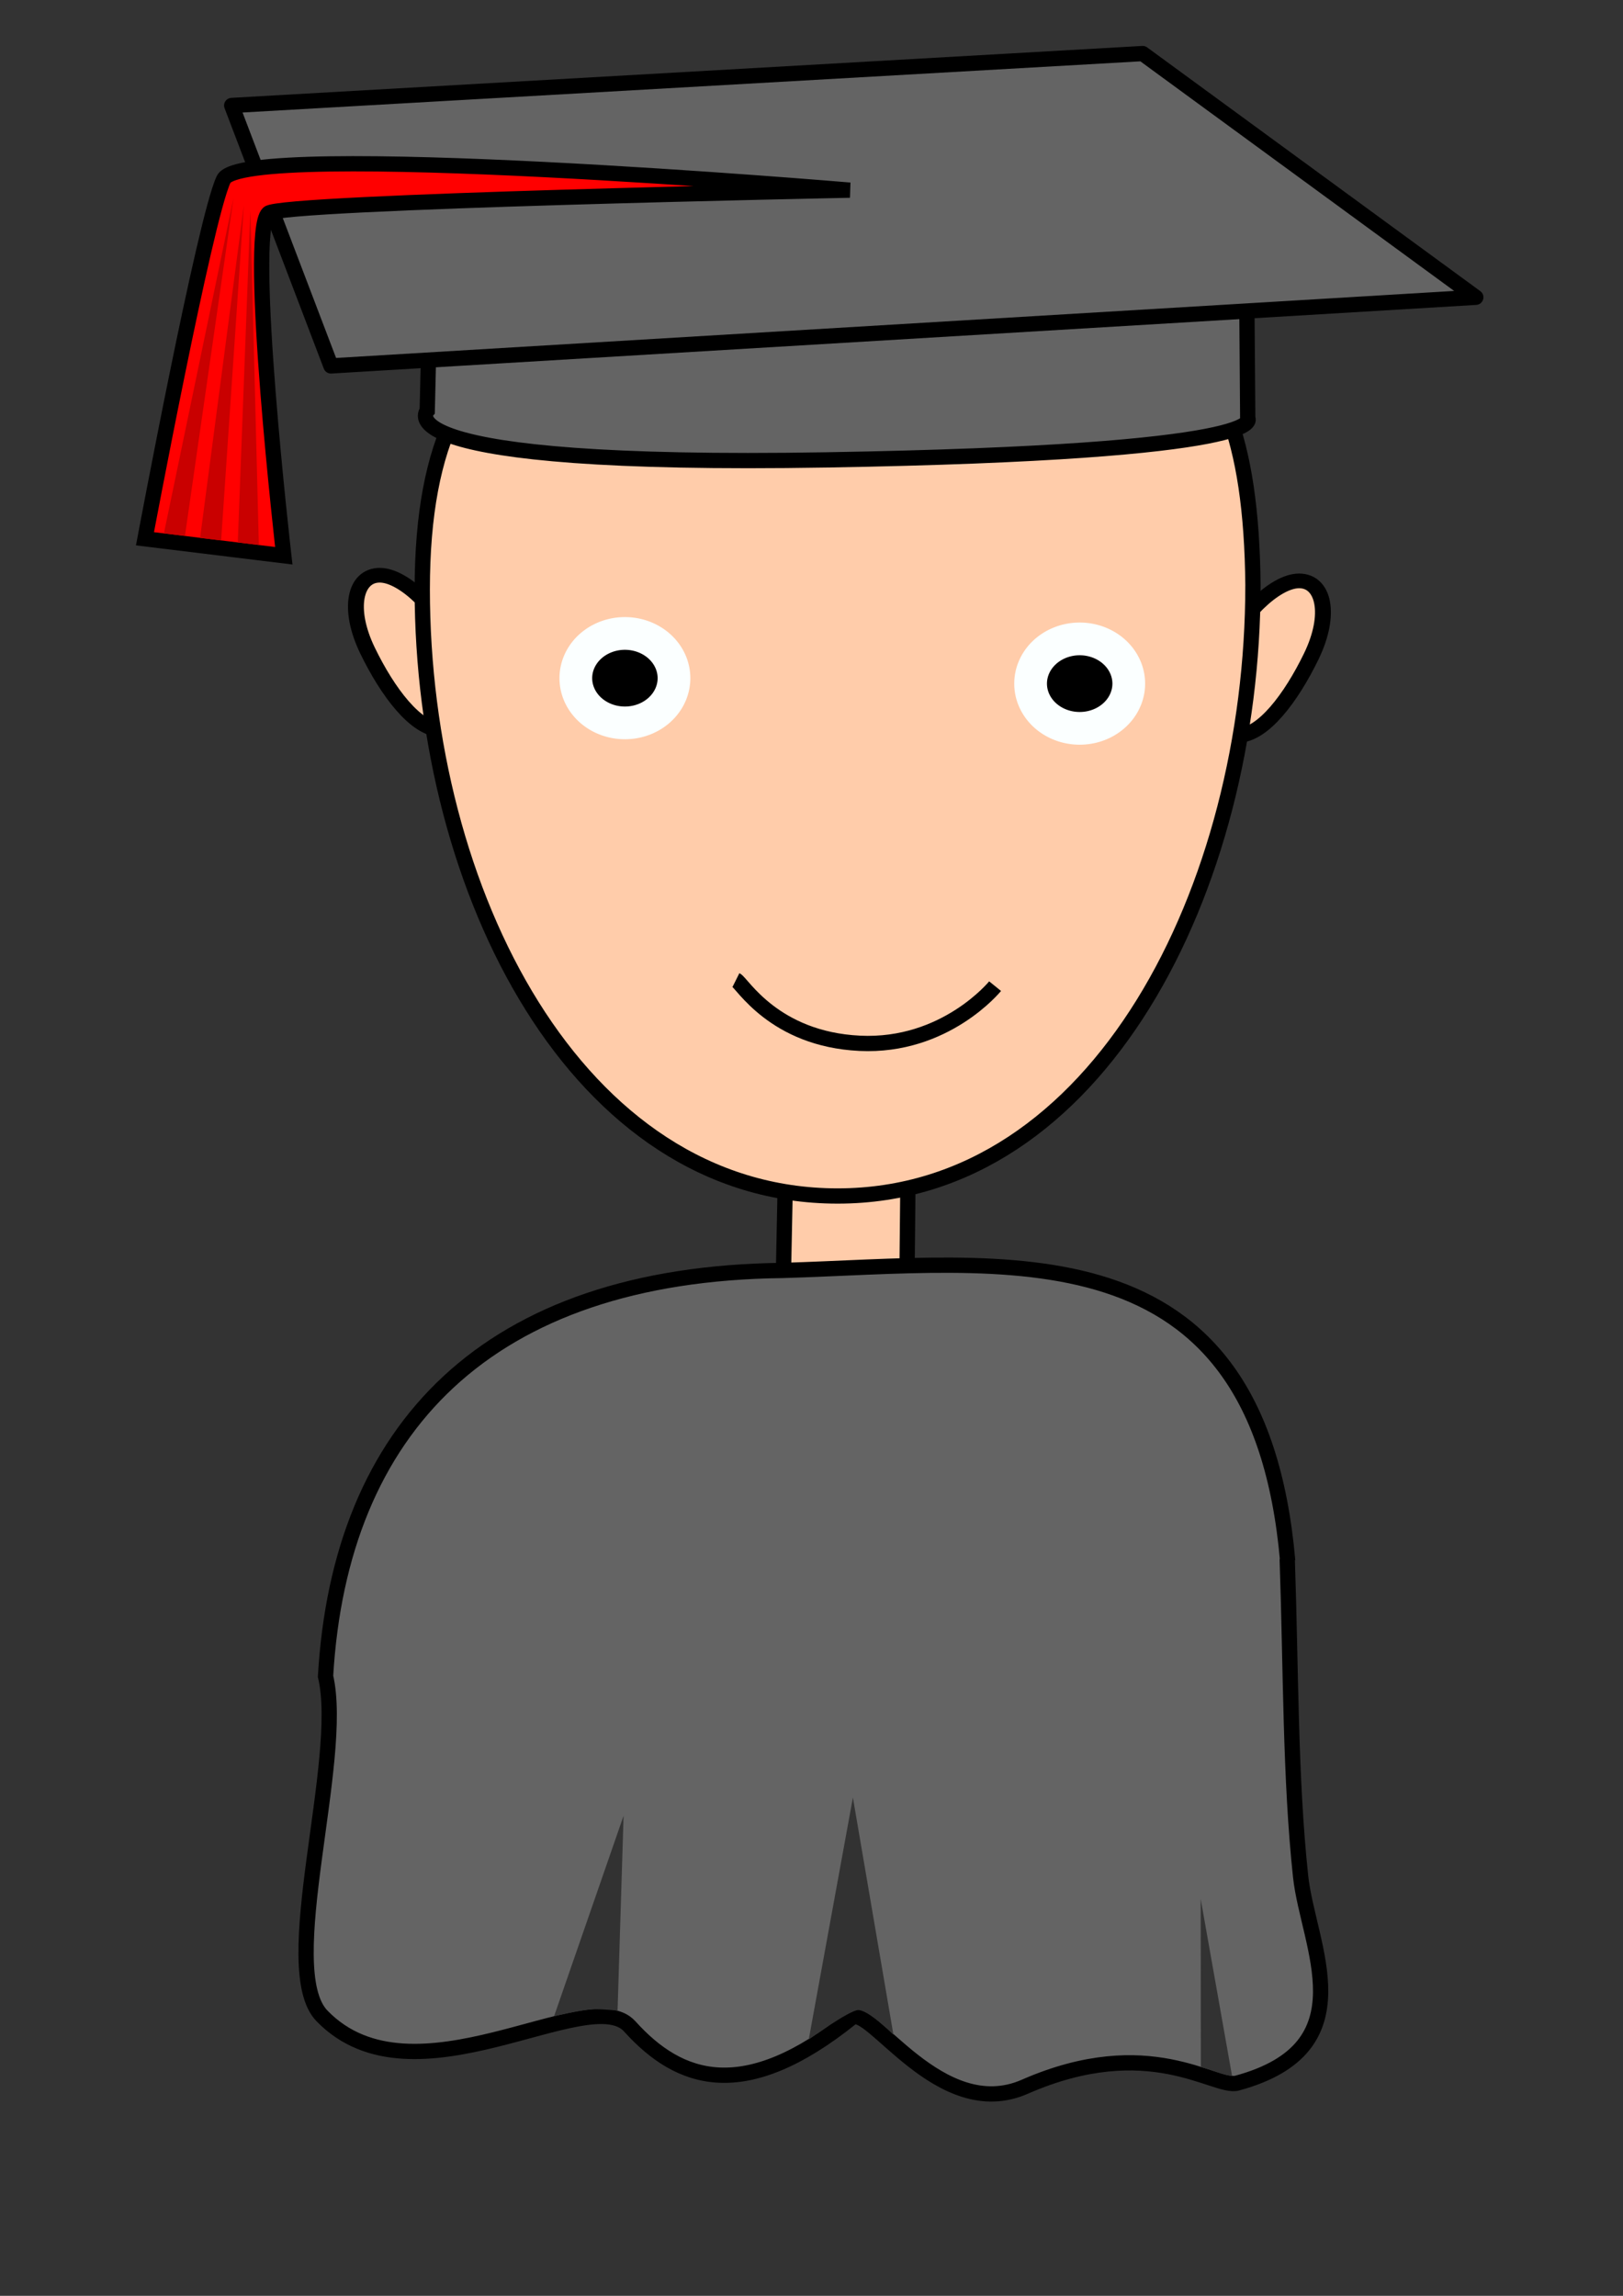 <?xml version="1.0" encoding="UTF-8" standalone="no"?>
<!-- Created with Inkscape (http://www.inkscape.org/) -->

<svg
   xmlns:dc="http://purl.org/dc/elements/1.1/"
   xmlns:cc="http://creativecommons.org/ns#"
   xmlns:rdf="http://www.w3.org/1999/02/22-rdf-syntax-ns#"
   xmlns:svg="http://www.w3.org/2000/svg"
   xmlns="http://www.w3.org/2000/svg"
   xmlns:sodipodi="http://sodipodi.sourceforge.net/DTD/sodipodi-0.dtd"
   xmlns:inkscape="http://www.inkscape.org/namespaces/inkscape"
   width="744.094"
   height="1052.362"
   id="svg2"
   version="1.1"
   inkscape:version="0.48.4 r9939"
   sodipodi:docname="student.svg"
   inkscape:export-filename="/home/pimms/code/js/newsgame/img/student.png"
   inkscape:export-xdpi="15.481905"
   inkscape:export-ydpi="15.481905">
  <rect width="100%" height="100%" fill="#333333" stroke="none"/>
  <defs
     id="defs4" />
  <sodipodi:namedview
     id="base"
     pagecolor="#ffffff"
     bordercolor="#666666"
     borderopacity="1.0"
     inkscape:pageopacity="0.0"
     inkscape:pageshadow="2"
     inkscape:zoom="0.35355339"
     inkscape:cx="61.392946"
     inkscape:cy="543.22648"
     inkscape:document-units="px"
     inkscape:current-layer="layer5"
     showgrid="false"
     inkscape:window-width="1280"
     inkscape:window-height="748"
     inkscape:window-x="0"
     inkscape:window-y="25"
     inkscape:window-maximized="1"
     showguides="true"
     inkscape:guide-bbox="true" />
  <g
     inkscape:groupmode="layer"
     id="layer2"
     inkscape:label="Body"
     style="display:none" />
  <g
     inkscape:groupmode="layer"
     id="layer5"
     inkscape:label="ALL">
    <g
       id="g6733"
       transform="matrix(1.307,0,0,1.209,-313.455,-63.452)"
       style="stroke:#000000;stroke-width:5.568;stroke-miterlimit:4;stroke-opacity:1;stroke-dasharray:none;display:inline">
      <path
         sodipodi:nodetypes="csssc"
         inkscape:connector-curvature="0"
         id="path3037-4-1"
         d="m 668.388,301.291 c 0,17.358 -2.964,30 5.714,30 8.679,0 18.612,-14.162 25.714,-30 7.143,-15.929 4.393,-28.571 -4.286,-28.571 -8.613,0 -21.335,13.866 -27.142,28.234"
         style="fill:#ffccaa;fill-opacity:1;fill-rule:evenodd;stroke:#000000;stroke-width:5.568;stroke-miterlimit:4;stroke-opacity:1;stroke-dasharray:none;display:inline" />
      <path
         sodipodi:nodetypes="csssc"
         inkscape:connector-curvature="0"
         id="path3037-5"
         d="m 400.183,299.148 c 0,17.358 2.964,30 -5.714,30 -8.679,0 -18.612,-14.162 -25.714,-30 -7.143,-15.929 -4.393,-28.571 4.286,-28.571 8.613,0 21.335,13.866 27.142,28.234"
         style="fill:#ffccaa;fill-opacity:1;fill-rule:evenodd;stroke:#000000;stroke-width:5.568;stroke-miterlimit:4;stroke-opacity:1;stroke-dasharray:none;display:inline" />
    </g>
    <path
       style="fill:#ffccaa;fill-opacity:1;fill-rule:evenodd;stroke:#000000;stroke-width:7;stroke-miterlimit:4;stroke-opacity:1;stroke-dasharray:none;display:inline"
       d="m 382.978,447.215 c -23.276,0 -20.82,-9.456 -21.258,12.068 l -2.474,121.411 c -0.057,2.782 3.99,4.472 5.433,5.025 1.443,0.553 53.592,-1.819 53.592,-1.819 0,0 -2.452,2.195 -2.451,2.067 l 1.214,-123.014 c 0.212,-21.528 2.292,-15.738 -20.984,-15.738 z"
       id="rect3058"
       inkscape:connector-curvature="0"
       sodipodi:nodetypes="ssszcssss" />
    <path
       style="fill:#646464;fill-opacity:1;fill-rule:evenodd;stroke:#000000;stroke-width:7;stroke-miterlimit:4;stroke-opacity:1;stroke-dasharray:none;display:inline"
       d="m 590.147,714.566 c 1.766,50.803 1.28,100.26 6.147,145.61 3.4,31.685 30.75,78.457 -29.108,94.684 -10.14,2.749 -40.152,-23.401 -97.354,1.671 -39.019,17.102 -70.988,-38.404 -79.483,-31.579 -49.104,39.45 -78.803,29.235 -101.63,3.912 -18.756,-20.807 -98.99,38.587 -141.084,-4.791 -20.939,-21.578 10.705,-117.155 1.617,-155.689 6.603,-113.692 74.232,-184.434 209.455,-186.028 101.868,-2.954 217.917,-23.06 231.65,133.064"
       id="path3464"
       inkscape:connector-curvature="0"
       sodipodi:nodetypes="cssssssccc" />
    <path
       style="fill:#ffccaa;fill-opacity:1;fill-rule:evenodd;stroke:#000000;stroke-width:7;stroke-miterlimit:4;stroke-opacity:1;stroke-dasharray:none;marker-start:none;display:inline"
       d="m 574.436,268.347 c 0,138.46 -70.82,279.877 -190.421,279.877 -119.601,0 -190.421,-139.594 -190.421,-278.054 0,-138.46 82.553,-138.712 202.154,-138.712 118.694,0 177.422,-0.452 178.697,136.95"
       id="path3034"
       inkscape:connector-curvature="0"
       sodipodi:nodetypes="csssc" />
    <path
       style="fill:#646464;fill-opacity:1;stroke:#000000;stroke-width:7;stroke-linecap:butt;stroke-linejoin:miter;stroke-miterlimit:4;stroke-opacity:1;stroke-dasharray:none"
       d="m 197.283,128.881 -1.414,59.397 c 0,0 -23.439,26.004 183.181,22.527 206.62,-3.477 192.999,-18.991 192.999,-18.991 l -0.707,-92.631 z"
       id="path12123"
       inkscape:connector-curvature="0"
       sodipodi:nodetypes="cczccc" />
    <path
       style="fill:#646464;fill-opacity:1;stroke:#000000;stroke-width:7;stroke-linecap:butt;stroke-linejoin:round;stroke-miterlimit:4;stroke-opacity:1;stroke-dasharray:none"
       d="M 151.726,167.73 106.229,48.35 523.866,24.551 676.601,136.274 z"
       id="path12121"
       inkscape:connector-curvature="0"
       sodipodi:nodetypes="ccccc" />
    <path
       sodipodi:type="arc"
       style="fill:#000000;fill-opacity:1;stroke:#fbffff;stroke-width:15;stroke-linecap:round;stroke-linejoin:round;stroke-miterlimit:4;stroke-opacity:1;stroke-dasharray:none"
       id="path12125"
       sodipodi:cx="284.5"
       sodipodi:cy="296.86218"
       sodipodi:rx="22.5"
       sodipodi:ry="20.5"
       d="m 307,296.862 a 22.5,20.5 0 1 1 -45,0 22.5,20.5 0 1 1 45,0 z"
       transform="translate(2,14)" />
    <path
       sodipodi:type="arc"
       style="fill:#000000;fill-opacity:1;stroke:#fbffff;stroke-width:15;stroke-linecap:round;stroke-linejoin:round;stroke-miterlimit:4;stroke-opacity:1;stroke-dasharray:none"
       id="path12125-4"
       sodipodi:cx="284.5"
       sodipodi:cy="296.86218"
       sodipodi:rx="22.5"
       sodipodi:ry="20.5"
       d="m 307,296.862 a 22.5,20.5 0 1 1 -45,0 22.5,20.5 0 1 1 45,0 z"
       transform="translate(210.5,16.5)" />
    <path
       style="fill:#ff0000;stroke:#000000;stroke-width:7;stroke-linecap:butt;stroke-linejoin:miter;stroke-opacity:1;stroke-miterlimit:4;stroke-dasharray:none;fill-opacity:1"
       d="m 389.616,87.161 c 0,0 -278.186,-23.543 -287.085,-4.95 C 93.992,100.051 66.468,246.968 66.468,246.968 l 63.64,7.778 c 0,0 -16.936,-147.459 -7.071,-156.978 5.576,-5.38 266.579,-10.607 266.579,-10.607 z"
       id="path12145"
       inkscape:connector-curvature="0"
       sodipodi:nodetypes="csccsc" />
    <path
       style="fill:#c90000;fill-opacity:1;stroke:#000000;stroke-width:0;stroke-linecap:butt;stroke-linejoin:miter;stroke-miterlimit:4;stroke-opacity:1;stroke-dasharray:none"
       d="M 75.146,244.481 107.069,90.747 84.794,245.649 z"
       id="path12147"
       inkscape:connector-curvature="0"
       sodipodi:nodetypes="cccc" />
    <path
       style="fill:#c90000;fill-opacity:1;stroke:#000000;stroke-width:0;stroke-linecap:butt;stroke-linejoin:miter;stroke-miterlimit:4;stroke-opacity:1;stroke-dasharray:none"
       d="M 91.735,246.557 111.813,94.06 101.382,247.725 z"
       id="path12147-2"
       inkscape:connector-curvature="0"
       sodipodi:nodetypes="cccc" />
    <path
       style="fill:#c90000;fill-opacity:1;stroke:#000000;stroke-width:0;stroke-linecap:butt;stroke-linejoin:miter;stroke-miterlimit:4;stroke-opacity:1;stroke-dasharray:none"
       d="M 109.02,248.651 114.779,96.507 118.668,249.819 z"
       id="path12147-6"
       inkscape:connector-curvature="0"
       sodipodi:nodetypes="cccc" />
    <path
       style="fill:#323232;fill-opacity:1;stroke:none"
       d="m 283.134,921.652 2.76,-89.347 -31.866,91.894 c 0,0 11.471,-2.695 17.117,-3.129 4.178,-0.321 11.989,0.582 11.989,0.582 z"
       id="path12174"
       inkscape:connector-curvature="0"
       sodipodi:nodetypes="cccsc" />
    <path
       style="fill:#323232;fill-opacity:1;stroke:none"
       d="m 393.469,921.381 c 4.989,0.029 16.152,11.356 16.152,11.356 L 391.03,823.967 370.778,934.877 c 0,0 18.758,-13.519 22.692,-13.496 z"
       id="path12176"
       inkscape:connector-curvature="0"
       sodipodi:nodetypes="scccs" />
    <path
       style="fill:#323232;fill-opacity:1;stroke:none"
       d="m 564.843,951.486 -14.36,-81.027 0.062,77.065 c 0,0 1.995,0.415 7.192,2.262 5.197,1.847 7.106,1.7 7.106,1.7 z"
       id="path12178"
       inkscape:connector-curvature="0"
       sodipodi:nodetypes="ccczc" />
    <path
       style="fill:none;stroke:#000000;stroke-width:7;stroke-linecap:butt;stroke-linejoin:miter;stroke-miterlimit:4;stroke-opacity:1;stroke-dasharray:none"
       d="m 337.426,449.207 c 2.828,1.414 17.426,27.123 56.725,29.026 39.299,1.902 62.069,-26.197 62.069,-26.197"
       id="path12180"
       inkscape:connector-curvature="0"
       sodipodi:nodetypes="czc" />
  </g>
  <g
     inkscape:groupmode="layer"
     id="layer8"
     inkscape:label="Ears"
     style="display:none" />
  <g
     inkscape:label="Head"
     inkscape:groupmode="layer"
     id="layer1"
     style="display:none" />
  <g
     inkscape:groupmode="layer"
     id="layer10"
     inkscape:label="Siv"
     style="display:none" />
  <g
     inkscape:groupmode="layer"
     id="layer3"
     inkscape:label="Arms"
     style="display:none" />
  <g
     inkscape:groupmode="layer"
     id="layer9"
     inkscape:label="RLeg"
     style="display:none" />
  <g
     inkscape:groupmode="layer"
     id="layer4"
     inkscape:label="LLeg"
     style="display:none" />
</svg>
